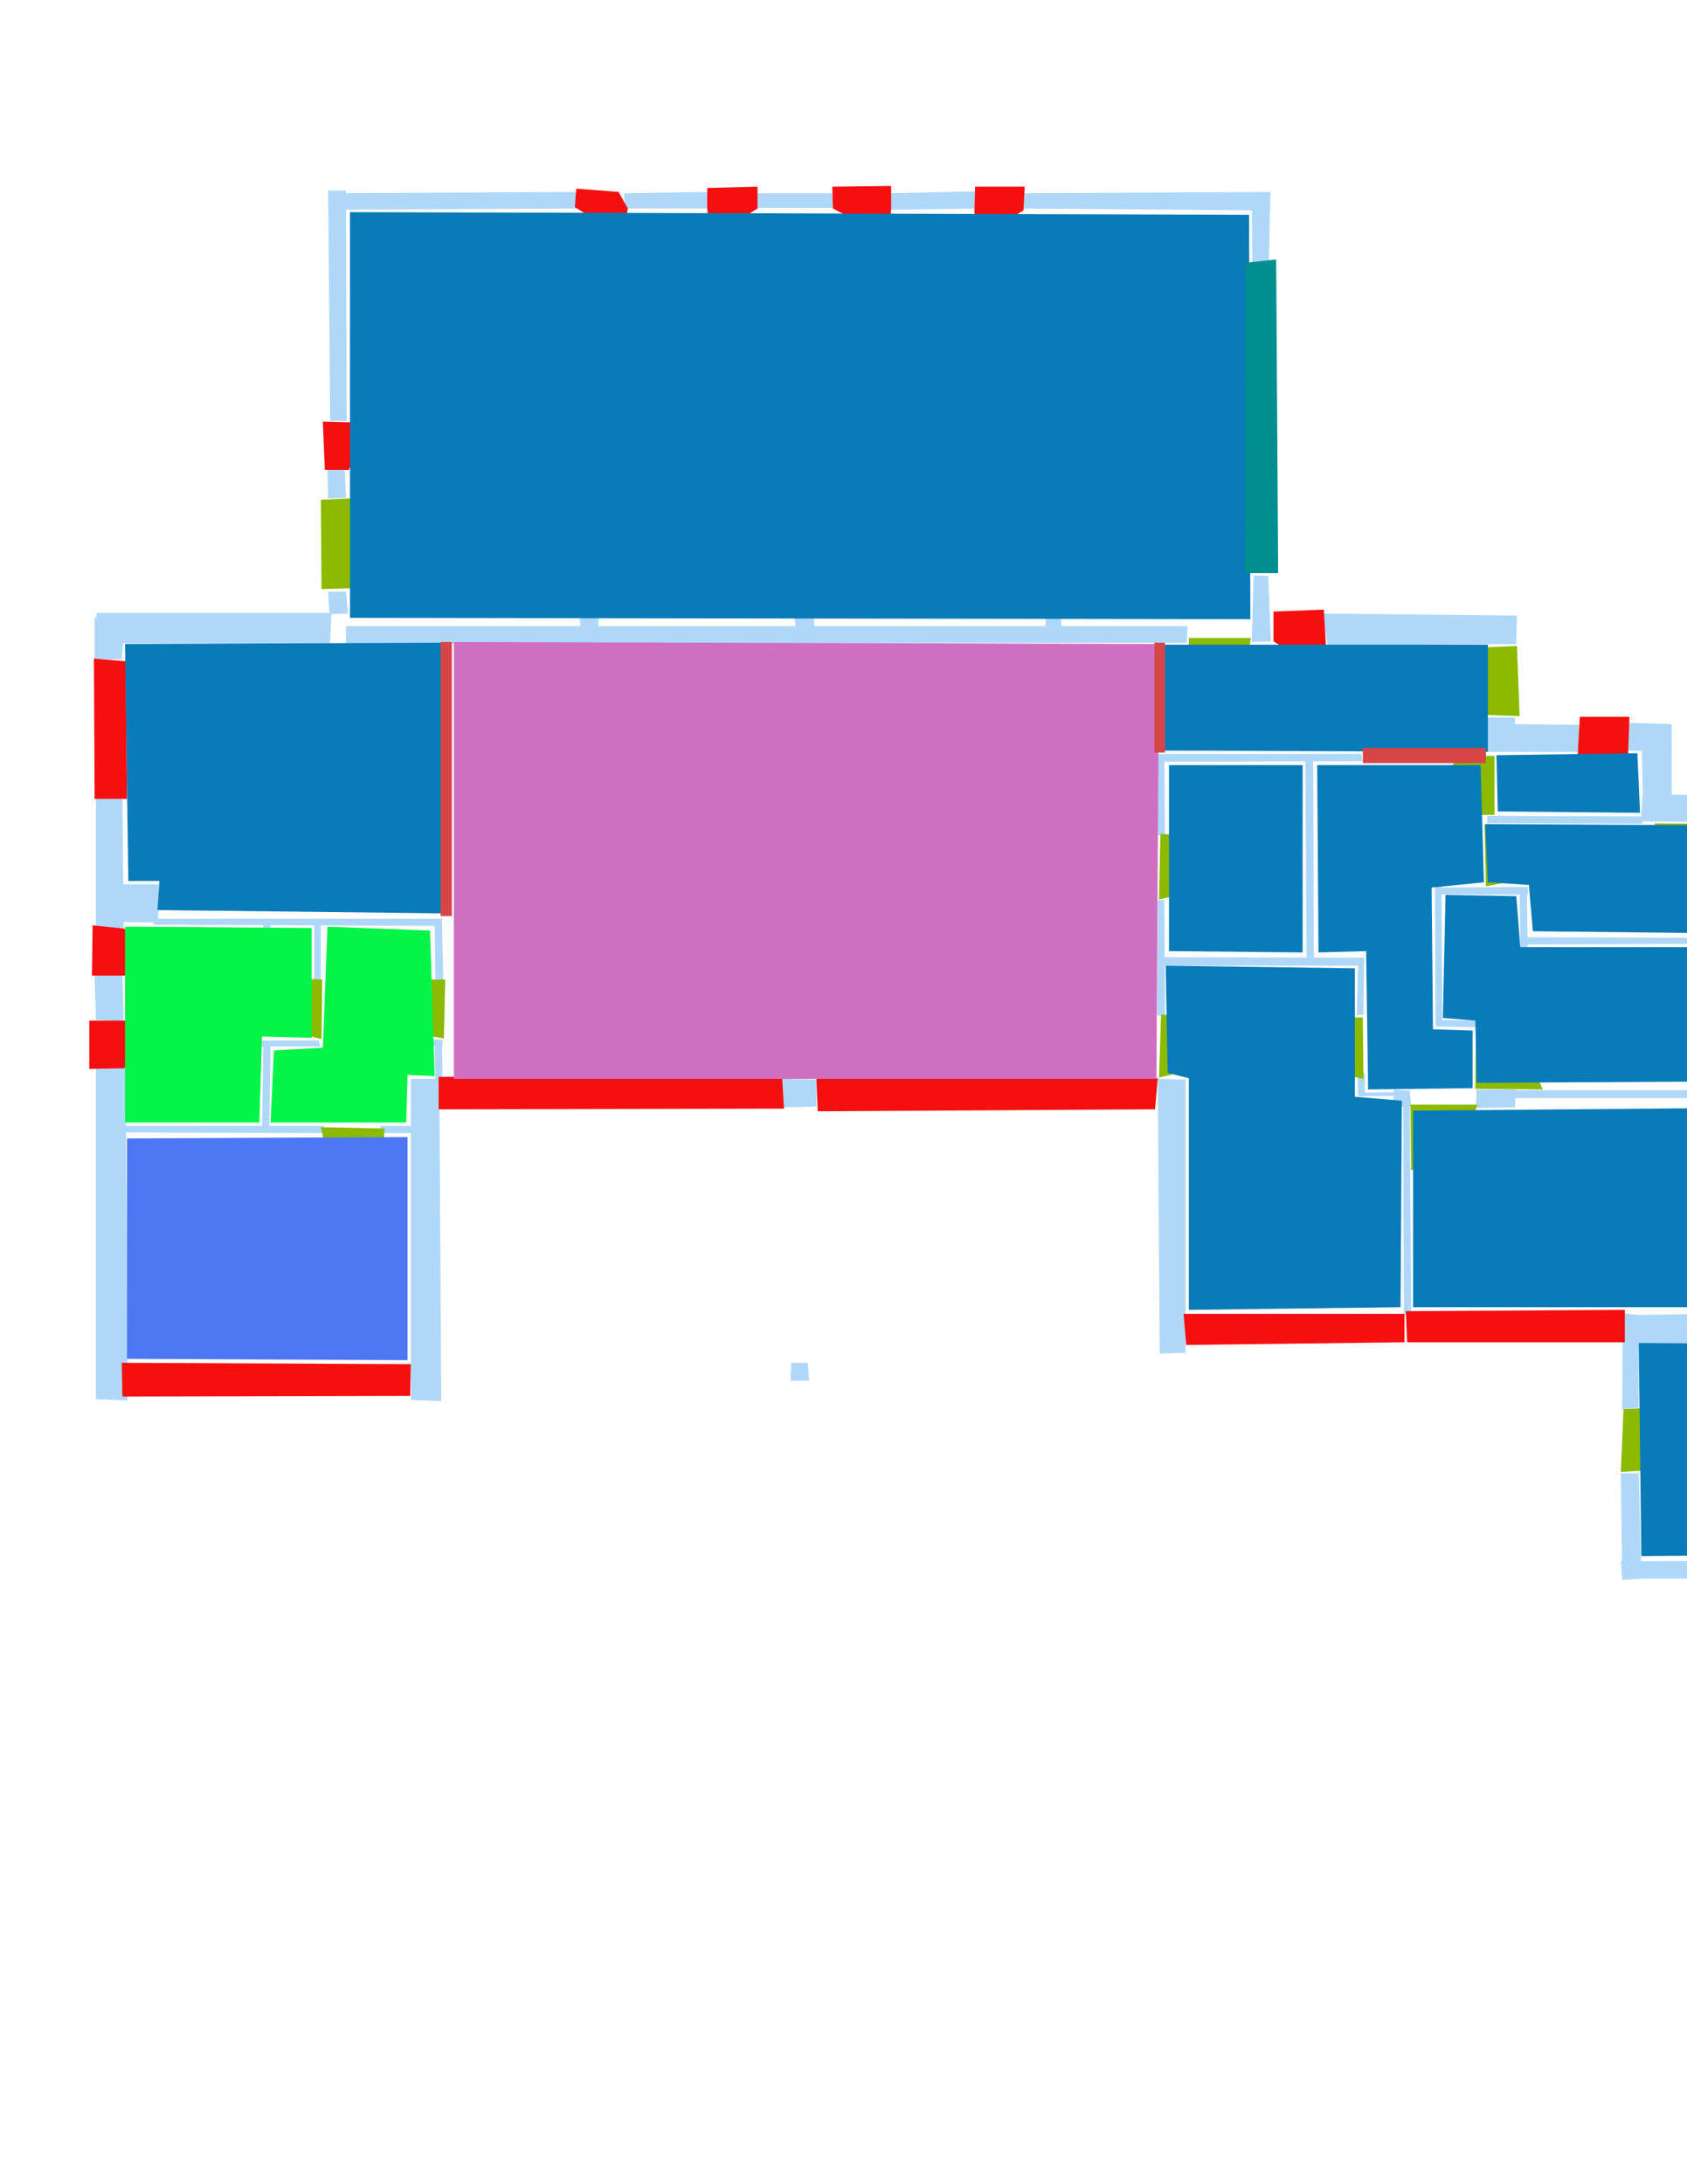 <ns0:svg xmlns:ns0="http://www.w3.org/2000/svg" version="1.1" width="2550" height="3300">
<ns0:width>3508</ns0:width>
<ns0:height>2480</ns0:height>
<ns0:nclasslabel>50</ns0:nclasslabel>
<ns0:nclassappear>6</ns0:nclassappear>
<ns0:class>Bidet-1</ns0:class>
<ns0:class>Bidet-2</ns0:class>
<ns0:class>Bidet-3</ns0:class>
<ns0:class>Bidet-4</ns0:class>
<ns0:class>Door</ns0:class>
<ns0:class>Door-1</ns0:class>
<ns0:class>Door-23</ns0:class>
<ns0:class>Oven-1</ns0:class>
<ns0:class>Oven-2</ns0:class>
<ns0:class>Oven-3</ns0:class>
<ns0:class>Oven-4</ns0:class>
<ns0:class>Parking</ns0:class>
<ns0:class>Roof</ns0:class>
<ns0:class>Room</ns0:class>
<ns0:class>Separation</ns0:class>
<ns0:class>Sink-1</ns0:class>
<ns0:class>Sink-11</ns0:class>
<ns0:class>Sink-12</ns0:class>
<ns0:class>Sink-13</ns0:class>
<ns0:class>Sink-14</ns0:class>
<ns0:class>Sink-2</ns0:class>
<ns0:class>Sink-3</ns0:class>
<ns0:class>Sink-4</ns0:class>
<ns0:class>Sink-5</ns0:class>
<ns0:class>Sink-6</ns0:class>
<ns0:class>Sofa-1</ns0:class>
<ns0:class>Sofa-3</ns0:class>
<ns0:class>Sofa-4</ns0:class>
<ns0:class>Sofa-5</ns0:class>
<ns0:class>Sofa-6</ns0:class>
<ns0:class>Sofa-7</ns0:class>
<ns0:class>Sofa-8</ns0:class>
<ns0:class>Sofa-9</ns0:class>
<ns0:class>Stairs-1</ns0:class>
<ns0:class>Table-1</ns0:class>
<ns0:class>Table-2</ns0:class>
<ns0:class>Table-3</ns0:class>
<ns0:class>Table-4</ns0:class>
<ns0:class>Table-5</ns0:class>
<ns0:class>Table-6</ns0:class>
<ns0:class>Table-7</ns0:class>
<ns0:class>Text</ns0:class>
<ns0:class>Tub-1</ns0:class>
<ns0:class>Tub-3</ns0:class>
<ns0:class>TV-1</ns0:class>
<ns0:class>TV-2</ns0:class>
<ns0:class>Wall</ns0:class>
<ns0:class>Wall-1</ns0:class>
<ns0:class>Wallieee</ns0:class>
<ns0:class>Window</ns0:class>
<ns0:polygon class="Wall" fill="#AFD8F8" id="0" transcription="" points="499,292 871,290 870,315 498,317 " />
<ns0:polygon class="Wall" fill="#AFD8F8" id="1" transcription="" points="943,292 1073,290 1073,315 945,315 " />
<ns0:polygon class="Wall" fill="#AFD8F8" id="2" transcription="" points="1143,292 1262,292 1262,314 1143,314 " />
<ns0:polygon class="Wall" fill="#AFD8F8" id="3" transcription="" points="1345,292 1345,317 1474,315 1475,289 " />
<ns0:polygon class="Wall" fill="#AFD8F8" id="4" transcription="" points="1545,292 1545,315 1920,318 1920,290 " />
<ns0:polygon class="Wall" fill="#AFD8F8" id="5" transcription="" points="1893,398 1918,398 1920,292 1892,292 " />
<ns0:polygon class="Wall" fill="#AFD8F8" id="6" transcription="" points="1895,870 1917,870 1921,969 1892,970 " />
<ns0:polygon class="Wall" fill="#AFD8F8" id="7" transcription="" points="1999,927 2007,975 2292,973 2293,930 " />
<ns0:polygon class="Wall" fill="#AFD8F8" id="8" transcription="" points="2248,1084 2290,1084 2290,1133 2249,1133 " />
<ns0:polygon class="Wall" fill="#AFD8F8" id="9" transcription="" points="2387,1095 2388,1136 2249,1136 2246,1094 " />
<ns0:polygon class="Wall" fill="#AFD8F8" id="10" transcription="" points="2459,1092 2459,1134 2527,1136 2525,1094 " />
<ns0:polygon class="Wall" fill="#AFD8F8" id="11" transcription="" points="2484,1239 2527,1241 2527,1095 2481,1094 " />
<ns0:polygon class="Wall" fill="#AFD8F8" id="12" transcription="" points="2644,1202 2483,1200 2480,1241 2641,1242 " />
<ns0:polygon class="Wall" fill="#AFD8F8" id="13" transcription="" points="2603,1461 2644,1459 2644,1344 2602,1344 " />
<ns0:polygon class="Wall" fill="#AFD8F8" id="14" transcription="" points="2605,1531 2645,1531 2644,1567 2605,1567 " />
<ns0:polygon class="Wall" fill="#AFD8F8" id="15" transcription="" points="2602,1633 2644,1637 2647,2027 2603,2026 " />
<ns0:polygon class="Wall" fill="#AFD8F8" id="16" transcription="" points="2453,1987 2453,2029 2645,2031 2644,1984 " />
<ns0:polygon class="Wall" fill="#AFD8F8" id="17" transcription="" points="2452,2387 2481,2385 2477,2226 2450,2226 " />
<ns0:polygon class="Wall" fill="#AFD8F8" id="18" transcription="" points="2452,2129 2477,2127 2477,1987 2453,1984 " />
<ns0:polygon class="Wall" fill="#AFD8F8" id="19" transcription="" points="3002,2385 2452,2385 2450,2359 3000,2356 " />
<ns0:polygon class="Wall" fill="#AFD8F8" id="20" transcription="" points="2973,2229 3002,2229 3002,2384 2975,2382 " />
<ns0:polygon class="Wall" fill="#AFD8F8" id="21" transcription="" points="2975,2156 3000,2154 2998,2001 2973,2002 " />
<ns0:polygon class="Wall" fill="#AFD8F8" id="22" transcription="" points="2998,2002 3000,2029 2645,2029 2645,2002 " />
<ns0:polygon class="Wall" fill="#AFD8F8" id="23" transcription="" points="1753,2045 1792,2044 1792,1631 1750,1630 " />
<ns0:polygon class="Wall" fill="#AFD8F8" id="24" transcription="" points="1196,2059 1221,2059 1223,2086 1195,2086 " />
<ns0:polygon class="Wall" fill="#AFD8F8" id="25" transcription="" points="1234,1672 1235,1631 1182,1630 1184,1673 " />
<ns0:polygon class="Wall" fill="#AFD8F8" id="26" transcription="" points="621,1630 664,1630 667,2117 621,2115 " />
<ns0:polygon class="Wall" fill="#AFD8F8" id="27" transcription="" points="145,2114 193,2116 190,1613 145,1614 " />
<ns0:polygon class="Wall" fill="#AFD8F8" id="28" transcription="" points="143,1474 185,1471 187,1543 145,1541 " />
<ns0:polygon class="Wall" fill="#AFD8F8" id="29" transcription="" points="145,1205 185,1205 187,1404 145,1402 " />
<ns0:polygon class="Wall" fill="#AFD8F8" id="30" transcription="" points="240,1336 239,1394 184,1393 185,1336 " />
<ns0:polygon class="Wall" fill="#AFD8F8" id="31" transcription="" points="146,926 501,926 499,972 145,972 " />
<ns0:polygon class="Wall" fill="#AFD8F8" id="32" transcription="" points="184,996 143,996 143,933 189,930 " />
<ns0:polygon class="Wall" fill="#AFD8F8" id="33" transcription="" points="523,946 523,973 1794,971 1795,946 " />
<ns0:polygon class="Wall" fill="#AFD8F8" id="34" transcription="" points="876,930 905,930 903,968 879,968 " />
<ns0:polygon class="Wall" fill="#AFD8F8" id="35" transcription="" points="1201,929 1230,927 1232,969 1204,969 " />
<ns0:polygon class="Wall" fill="#AFD8F8" id="36" transcription="" points="1581,930 1604,930 1604,969 1579,968 " />
<ns0:polygon class="Wall" fill="#AFD8F8" id="37" transcription="" points="496,894 523,894 526,927 498,928 " />
<ns0:polygon class="Wall" fill="#AFD8F8" id="38" transcription="" points="496,753 523,752 521,710 495,710 " />
<ns0:polygon class="Wall" fill="#AFD8F8" id="39" transcription="" points="499,636 524,636 523,288 496,288 " />
<ns0:polygon class="Wall" fill="#AFD8F8" id="40" transcription="" points="475,1481 485,1480 485,1393 475,1392 " />
<ns0:polygon class="Wall" fill="#AFD8F8" id="41" transcription="" points="397,1467 407,1467 409,1392 398,1392 " />
<ns0:polygon class="Wall" fill="#AFD8F8" id="42" transcription="" points="666,1388 666,1399 232,1397 232,1388 " />
<ns0:polygon class="Wall" fill="#AFD8F8" id="43" transcription="" points="658,1482 670,1482 668,1388 657,1389 " />
<ns0:polygon class="Wall" fill="#AFD8F8" id="44" transcription="" points="668,1572 657,1571 658,1632 669,1631 " />
<ns0:polygon class="Wall" fill="#AFD8F8" id="45" transcription="" points="582,1572 583,1581 669,1580 669,1571 " />
<ns0:polygon class="Wall" fill="#AFD8F8" id="46" transcription="" points="575,1701 575,1712 622,1712 622,1701 " />
<ns0:polygon class="Wall" fill="#AFD8F8" id="47" transcription="" points="407,1709 396,1709 398,1577 409,1577 " />
<ns0:polygon class="Wall" fill="#AFD8F8" id="48" transcription="" points="490,1701 490,1712 180,1711 180,1701 " />
<ns0:polygon class="Wall" fill="#AFD8F8" id="49" transcription="" points="482,1572 484,1581 262,1581 262,1572 " />
<ns0:polygon class="Wall" fill="#AFD8F8" id="50" transcription="" points="2051,1534 2061,1533 2062,1447 2053,1447 " />
<ns0:polygon class="Wall" fill="#AFD8F8" id="51" transcription="" points="1751,1446 1751,1459 2061,1459 2060,1447 " />
<ns0:polygon class="Wall" fill="#AFD8F8" id="52" transcription="" points="1750,1360 1760,1360 1761,1534 1749,1534 " />
<ns0:polygon class="Wall" fill="#AFD8F8" id="53" transcription="" points="1973,1142 1985,1142 1986,1447 1975,1447 " />
<ns0:polygon class="Wall" fill="#AFD8F8" id="54" transcription="" points="1761,1262 1750,1262 1750,1140 1760,1140 " />
<ns0:polygon class="Wall" fill="#AFD8F8" id="55" transcription="" points="2058,1139 2059,1150 1749,1151 1748,1139 " />
<ns0:polygon class="Wall" fill="#AFD8F8" id="56" transcription="" points="2248,1232.5 2248,1243.5 2483,1244.5 2482,1233.5 " />
<ns0:polygon class="Wall" fill="#AFD8F8" id="57" transcription="" points="2301,1416 2300,1427 2605,1426 2605,1417 " />
<ns0:polygon class="Wall" fill="#AFD8F8" id="58" transcription="" points="2299,1496 2310,1497 2308,1343 2297,1342 " />
<ns0:polygon class="Wall" fill="#AFD8F8" id="59" transcription="" points="2170,1341 2169,1351 2310,1352 2309,1340 " />
<ns0:polygon class="Wall" fill="#AFD8F8" id="60" transcription="" points="2180,1549 2170,1549 2169,1339 2179,1339 " />
<ns0:polygon class="Wall" fill="#AFD8F8" id="61" transcription="" points="2240,1542 2240,1552 2171,1551 2170,1541 " />
<ns0:polygon class="Wall" fill="#AFD8F8" id="62" transcription="" points="2282,1647 2283,1659 2606,1659 2605,1647 " />
<ns0:polygon class="Wall" fill="#AFD8F8" id="63" transcription="" points="2232,1646 2231,1674 2290,1673 2291,1646 " />
<ns0:polygon class="Wall" fill="#AFD8F8" id="64" transcription="" points="2121,1667 2131,1667 2133,1985 2122,1986 " />
<ns0:polygon class="Wall" fill="#AFD8F8" id="65" transcription="" points="2107,1646 2106,1672 2133,1672 2131,1648 " />
<ns0:polygon class="Wall" fill="#AFD8F8" id="66" transcription="" points="2053,1656 2053,1651 2113,1650 2114,1656 " />
<ns0:polygon class="Wall" fill="#AFD8F8" id="67" transcription="" points="2052,1621 2063,1621 2063,1656 2053,1656 " />
<ns0:polygon class="Window" fill="#f60f0f" id="68" transcription="" points="935,354 869,313 871,285 935,290 949,315 945,337 " />
<ns0:polygon class="Window" fill="#f60f0f" id="69" transcription="" points="1082,355 1145,315 1145,282 1069,284 1069,314 1071,335 " />
<ns0:polygon class="Window" fill="#f60f0f" id="70" transcription="" points="1335,355 1259,315 1258,282 1347,281 1347,315 1346,334 " />
<ns0:polygon class="Window" fill="#f60f0f" id="71" transcription="" points="1481,357 1547,318 1549,282 1474,282 1473,316 1473,340 " />
<ns0:polygon class="Door" fill="#8BBA00" id="72" transcription="" points="1797,1062 1797,964 1891,964 1883,1008 1853,1047 " />
<ns0:polygon class="Window" fill="#f60f0f" id="73" transcription="" points="1991,1010 1925,969 1925,924 2001,921 2004,971 2003,993 " />
<ns0:polygon class="Door" fill="#8BBA00" id="74" transcription="" points="2150,982 2293,976 2297,1082 2240,1080 2189,1068 2154,1026 " />
<ns0:polygon class="Door" fill="#8BBA00" id="75" transcription="" points="2160,1232 2259,1231 2259,1142 2210,1142 2170,1179 " />
<ns0:polygon class="Window" fill="#f60f0f" id="76" transcription="" points="2396,1173 2461,1139 2463,1083 2388,1083 2385,1137 2385,1154 " />
<ns0:polygon class="Door" fill="#8BBA00" id="77" transcription="" points="2346,1246 2244,1246 2246,1339 2311,1327 2340,1289 " />
<ns0:polygon class="Door" fill="#8BBA00" id="78" transcription="" points="2501,1244 2644,1245 2648,1345 2596,1347 2536,1326 2510,1290 " />
<ns0:polygon class="Window" fill="#f60f0f" id="79" transcription="" points="2562,1524 2601,1462 2649,1459 2652,1528 2603,1534 2579,1534 " />
<ns0:polygon class="Window" fill="#f60f0f" id="80" transcription="" points="2562,1576 2601,1641 2650,1641 2651,1565 2607,1567 2580,1569 " />
<ns0:polygon class="Door" fill="#8BBA00" id="81" transcription="" points="2332,1646 2230,1645 2231,1553 2278,1563 2310,1594 " />
<ns0:polygon class="Door" fill="#8BBA00" id="82" transcription="" points="2133,1768 2132,1669 2233,1669 2214,1726 2173,1757 " />
<ns0:polygon class="Door" fill="#8BBA00" id="83" transcription="" points="1961,1538 2060,1537 2061,1630 2003,1618 1970,1576 " />
<ns0:polygon class="Door" fill="#8BBA00" id="84" transcription="" points="1846,1537 1755,1533 1752,1628 1808,1615 1839,1577 " />
<ns0:polygon class="Window" fill="#f60f0f" id="85" transcription="" points="1236,1679 1746,1676 1750,1629 1234,1627 " />
<ns0:polygon class="Window" fill="#f60f0f" id="86" transcription="" points="1185,1675 663,1676 663,1627 1182,1624 " />
<ns0:polygon class="Door" fill="#8BBA00" id="87" transcription="" points="573,1480 673,1480 671,1569 610,1558 577,1515 " />
<ns0:polygon class="Door" fill="#8BBA00" id="88" transcription="" points="385,1475 487,1480 486,1570 419,1553 389,1511 " />
<ns0:polygon class="Door" fill="#8BBA00" id="89" transcription="" points="578,1797 581,1705 485,1703 497,1758 535,1789 " />
<ns0:polygon class="Window" fill="#f60f0f" id="90" transcription="" points="185,2110 620,2109 621,2061 184,2059 " />
<ns0:polygon class="Window" fill="#f60f0f" id="91" transcription="" points="135,1542 135,1615 188,1614 224,1554 206,1542 " />
<ns0:polygon class="Window" fill="#f60f0f" id="92" transcription="" points="227,1464 188,1403 140,1398 139,1474 186,1474 209,1473 " />
<ns0:polygon class="Window" fill="#f60f0f" id="93" transcription="" points="192,1207 190,999 142,995 143,1207 " />
<ns0:polygon class="Door" fill="#8BBA00" id="94" transcription="" points="651,885 486,890 485,755 529,753 599,786 644,841 " />
<ns0:polygon class="Window" fill="#f60f0f" id="95" transcription="" points="562,645 527,710 491,710 488,637 530,638 " />
<ns0:polygon class="Door" fill="#8BBA00" id="96" transcription="" points="1846,1264 1754,1260 1752,1359 1814,1344 1838,1299 " />
<ns0:polygon class="Door" fill="#8BBA00" id="97" transcription="" points="2577,2123 2454,2129 2450,2224 2480,2222 2532,2213 2568,2172 " />
<ns0:polygon class="Window" fill="#f60f0f" id="98" transcription="" points="1793,2032 2123,2028 2123,1985 1789,1985 " />
<ns0:polygon class="Window" fill="#f60f0f" id="99" transcription="" points="2127,2028 2456,2028 2456,1979 2125,1981 " />
<ns0:polygon class="Window" fill="#f60f0f" id="100" transcription="" points="2937,2217 2975,2156 3006,2156 3006,2231 2968,2231 2948,2228 " />
<ns0:polygon class="Wall" fill="#AFD8F8" id="101" transcription="" points="3270,1650 3293,1650 3295,1673 3270,1670 " />
<ns0:polygon class="Wall" fill="#AFD8F8" id="102" transcription="" points="3270,2003 3293,2003 3293,2028 3272,2028 " />
<ns0:polygon class="Room" fill="#097bb9" id="103" transcription="" points="529,320.5 1888,324.5 1890,935.5 529,933.5 " />
<ns0:polygon class="Room" fill="#097bb9" id="104" transcription="" points="1756,1134 2249,1136 2249,974 1756,974 " />
<ns0:polygon class="Room" fill="#097bb9" id="105" transcription="" points="1767,1156 1969,1156 1969,1439 1767,1437 " />
<ns0:polygon class="Room" fill="#097bb9" id="106" transcription="" points="1797,1979 2117,1975 2119,1663 2048,1657 2048,1463 1762,1459 1765,1621 1797,1629 " />
<ns0:polygon class="Room" fill="#097bb9" id="107" transcription="" points="2605,1674 2603,1975 2136,1975 2136,1678 " />
<ns0:polygon class="Room" fill="#097bb9" id="108" transcription="" points="1991,1156 1993,1439 2065,1437 2068,1646 2226,1644 2226,1557 2166,1555 2164,1341 2243,1333 2238,1156 " />
<ns0:polygon class="Room" fill="#097bb9" id="109" transcription="" points="2605,1431 2603,1634 2232,1636 2230,1542 2181,1538 2185,1352 2292,1354 2298,1431 " />
<ns0:polygon class="Room" fill="#097bb9" id="110" transcription="" points="2317,1407 2599,1410 2599,1247 2245,1245 2249,1333 2311,1337 " />
<ns0:polygon class="Room" fill="#097bb9" id="111" transcription="" points="2262,1141 2475,1138 2479,1228 2264,1226 " />
<ns0:polygon class="kitchen" fill="#4c76f2" id="112" transcription="" points="192,1720 192,2053 616,2055 616,1718 " />
<ns0:polygon class="livingRoom" fill="#04f448" id="113" transcription="" points="495,1400 650,1406 657,1626 616,1624 614,1696 409,1696 414,1587 488,1583 " />
<ns0:polygon class="livingRoom" fill="#04f448" id="114" transcription="" points="392,1696 189,1696 189,1400 471,1402 471,1568 396,1566 " />
<ns0:polygon class="Room" fill="#097bb9" id="115" transcription="" points="2974,2033 2970,2347 2481,2351 2477,2029 " />
<ns0:polygon class="Parking" fill="#008E8E" id="116" transcription="" points="1929,392 1932,866 1882,866 1883,397 " />
<ns0:polygon class="bathRoom" fill="#cf6fc2" id="118" transcription="" points="1752,973 1748,1630 686,1630 686,970 " />
<ns0:polygon class="Room" fill="#097bb9" id="119" transcription="" points="189,973 194,1331 241,1331 238,1375 674,1380 674,971 " />
<ns0:polygon class="Separation" fill="#D64646" id="120" transcription="" points="1745,971 1761,971 1761,1137 1745,1137 " />
<ns0:polygon class="Separation" fill="#D64646" id="121" transcription="" points="666,970 683,970 683,1384 666,1384 " />
<ns0:polygon class="Separation" fill="#D64646" id="122" transcription="" points="2060,1130 2246,1130 2246,1153 2060,1153 " />
<ns0:relation type="outerP" objects="31,37,94,38,95,39,0,68,1,69,2,70,3,71,4,5,116,6,73,7,74,8,9,76,10,11,12,78,13,79,14,80,15,22,21,100,20,19,17,97,18,99,98,23,85,25,86,26,90,27,91,28,92,29,93,32" />
<ns0:relation type="incident" objects="0,68" />
<ns0:relation type="incident" objects="68,1" />
<ns0:relation type="incident" objects="1,69" />
<ns0:relation type="incident" objects="69,2" />
<ns0:relation type="incident" objects="2,70" />
<ns0:relation type="incident" objects="70,3" />
<ns0:relation type="incident" objects="3,71" />
<ns0:relation type="incident" objects="71,4" />
<ns0:relation type="incident" objects="4,5" />
<ns0:relation type="incident" objects="5,116" />
<ns0:relation type="incident" objects="116,6" />
<ns0:relation type="incident" objects="6,73" />
<ns0:relation type="incident" objects="73,7" />
<ns0:relation type="incident" objects="7,74" />
<ns0:relation type="incident" objects="74,8" />
<ns0:relation type="incident" objects="8,9" />
<ns0:relation type="incident" objects="9,76" />
<ns0:relation type="incident" objects="76,10" />
<ns0:relation type="incident" objects="10,11" />
<ns0:relation type="incident" objects="11,12" />
<ns0:relation type="incident" objects="12,78" />
<ns0:relation type="incident" objects="78,13" />
<ns0:relation type="incident" objects="13,79" />
<ns0:relation type="incident" objects="79,14" />
<ns0:relation type="incident" objects="14,80" />
<ns0:relation type="incident" objects="15,80" />
<ns0:relation type="incident" objects="15,22" />
<ns0:relation type="incident" objects="22,21" />
<ns0:relation type="incident" objects="21,100" />
<ns0:relation type="incident" objects="100,20" />
<ns0:relation type="incident" objects="20,19" />
<ns0:relation type="incident" objects="19,17" />
<ns0:relation type="incident" objects="17,97" />
<ns0:relation type="incident" objects="97,18" />
<ns0:relation type="incident" objects="18,16" />
<ns0:relation type="incident" objects="16,15" />
<ns0:relation type="incident" objects="16,22" />
<ns0:relation type="incident" objects="18,99" />
<ns0:relation type="incident" objects="99,98" />
<ns0:relation type="incident" objects="98,23" />
<ns0:relation type="incident" objects="23,85" />
<ns0:relation type="incident" objects="85,25" />
<ns0:relation type="incident" objects="25,86" />
<ns0:relation type="incident" objects="86,26" />
<ns0:relation type="incident" objects="26,90" />
<ns0:relation type="incident" objects="90,27" />
<ns0:relation type="incident" objects="27,91" />
<ns0:relation type="incident" objects="91,28" />
<ns0:relation type="incident" objects="28,92" />
<ns0:relation type="incident" objects="92,29" />
<ns0:relation type="incident" objects="29,93" />
<ns0:relation type="incident" objects="93,32" />
<ns0:relation type="incident" objects="32,31" />
<ns0:relation type="incident" objects="31,37" />
<ns0:relation type="incident" objects="37,94" />
<ns0:relation type="incident" objects="94,38" />
<ns0:relation type="incident" objects="38,95" />
<ns0:relation type="incident" objects="95,39" />
<ns0:relation type="incident" objects="39,0" />
<ns0:relation type="incident" objects="37,33" />
<ns0:relation type="incident" objects="33,31" />
<ns0:relation type="incident" objects="33,72" />
<ns0:relation type="incident" objects="72,6" />
<ns0:relation type="incident" objects="33,120" />
<ns0:relation type="incident" objects="120,55" />
<ns0:relation type="incident" objects="120,54" />
<ns0:relation type="incident" objects="54,55" />
<ns0:relation type="incident" objects="55,122" />
<ns0:relation type="incident" objects="122,9" />
<ns0:relation type="incident" objects="122,8" />
<ns0:relation type="incident" objects="122,75" />
<ns0:relation type="incident" objects="75,56" />
<ns0:relation type="incident" objects="56,77" />
<ns0:relation type="incident" objects="59,77" />
<ns0:relation type="incident" objects="54,96" />
<ns0:relation type="incident" objects="96,52" />
<ns0:relation type="incident" objects="52,51" />
<ns0:relation type="incident" objects="52,84" />
<ns0:relation type="incident" objects="84,23" />
<ns0:relation type="incident" objects="55,53" />
<ns0:relation type="incident" objects="53,51" />
<ns0:relation type="incident" objects="51,50" />
<ns0:relation type="incident" objects="50,83" />
<ns0:relation type="incident" objects="83,67" />
<ns0:relation type="incident" objects="67,66" />
<ns0:relation type="incident" objects="66,65" />
<ns0:relation type="incident" objects="65,64" />
<ns0:relation type="incident" objects="64,99" />
<ns0:relation type="incident" objects="64,98" />
<ns0:relation type="incident" objects="65,82" />
<ns0:relation type="incident" objects="82,63" />
<ns0:relation type="incident" objects="63,62" />
<ns0:relation type="incident" objects="62,15" />
<ns0:relation type="incident" objects="82,64" />
<ns0:relation type="incident" objects="63,81" />
<ns0:relation type="incident" objects="81,61" />
<ns0:relation type="incident" objects="61,60" />
<ns0:relation type="incident" objects="60,59" />
<ns0:relation type="incident" objects="59,58" />
<ns0:relation type="incident" objects="58,57" />
<ns0:relation type="incident" objects="57,13" />
<ns0:relation type="incident" objects="56,12" />
<ns0:relation type="incident" objects="56,11" />
<ns0:relation type="incident" objects="26,46" />
<ns0:relation type="incident" objects="46,89" />
<ns0:relation type="incident" objects="89,48" />
<ns0:relation type="incident" objects="48,27" />
<ns0:relation type="incident" objects="48,47" />
<ns0:relation type="incident" objects="47,49" />
<ns0:relation type="incident" objects="49,88" />
<ns0:relation type="incident" objects="88,40" />
<ns0:relation type="incident" objects="40,42" />
<ns0:relation type="incident" objects="42,30" />
<ns0:relation type="incident" objects="30,29" />
<ns0:relation type="incident" objects="42,41" />
<ns0:relation type="incident" objects="42,43" />
<ns0:relation type="incident" objects="43,87" />
<ns0:relation type="incident" objects="87,44" />
<ns0:relation type="incident" objects="44,26" />
<ns0:relation type="incident" objects="44,86" />
<ns0:relation type="incident" objects="44,45" />
<ns0:relation type="incident" objects="42,121" />
<ns0:relation type="incident" objects="121,33" />
<ns0:relation type="incident" objects="43,121" />
<ns0:relation type="surround" objects="0,68,1,69,2,70,3,71,4,5,116,6,72,33,37,94,38,95,39,0,103" />
<ns0:relation type="surround" objects="31,33,121,42,30,29,93,32,31,119" />
<ns0:relation type="surround" objects="30,42,40,88,49,47,48,27,91,28,92,30,114" />
<ns0:relation type="surround" objects="42,43,87,44,26,46,89,48,47,49,88,40,42,113" />
<ns0:relation type="surround" objects="48,89,46,26,90,27,48,112" />
<ns0:relation type="surround" objects="33,120,54,96,52,84,23,85,25,86,44,87,43,121,33,118" />
<ns0:relation type="surround" objects="33,72,6,73,7,74,9,122,55,120,33,104" />
<ns0:relation type="surround" objects="55,53,51,52,96,54,55,105" />
<ns0:relation type="surround" objects="51,50,83,67,66,65,64,98,23,84,52,51,106" />
<ns0:relation type="surround" objects="55,122,75,56,77,59,60,61,81,63,82,65,66,67,83,50,51,53,55,108" />
<ns0:relation type="surround" objects="9,76,10,11,56,75,9,111" />
<ns0:relation type="surround" objects="56,12,78,13,57,58,59,77,56,110" />
<ns0:relation type="surround" objects="59,58,57,13,79,14,80,62,63,81,61,60,59,109" />
<ns0:relation type="surround" objects="82,63,62,15,16,99,64,82,107" />
<ns0:relation type="surround" objects="16,22,21,100,20,19,17,97,18,16,115" />
<ns0:relation type="access" objects="103,94,103" />
<ns0:relation type="access" objects="103,72,104" />
<ns0:relation type="access" objects="104,120,118" />
<ns0:relation type="access" objects="104,74,104" />
<ns0:relation type="access" objects="104,122,108" />
<ns0:relation type="access" objects="111,75,108" />
<ns0:relation type="access" objects="108,77,110" />
<ns0:relation type="access" objects="110,78,110" />
<ns0:relation type="access" objects="108,81,109" />
<ns0:relation type="access" objects="108,83,106" />
<ns0:relation type="access" objects="108,82,107" />
<ns0:relation type="access" objects="106,84,118" />
<ns0:relation type="access" objects="115,97,115" />
<ns0:relation type="access" objects="118,96,105" />
<ns0:relation type="access" objects="118,121,119" />
<ns0:relation type="access" objects="118,87,113" />
<ns0:relation type="access" objects="113,89,112" />
<ns0:relation type="access" objects="113,88,114" />
</ns0:svg>